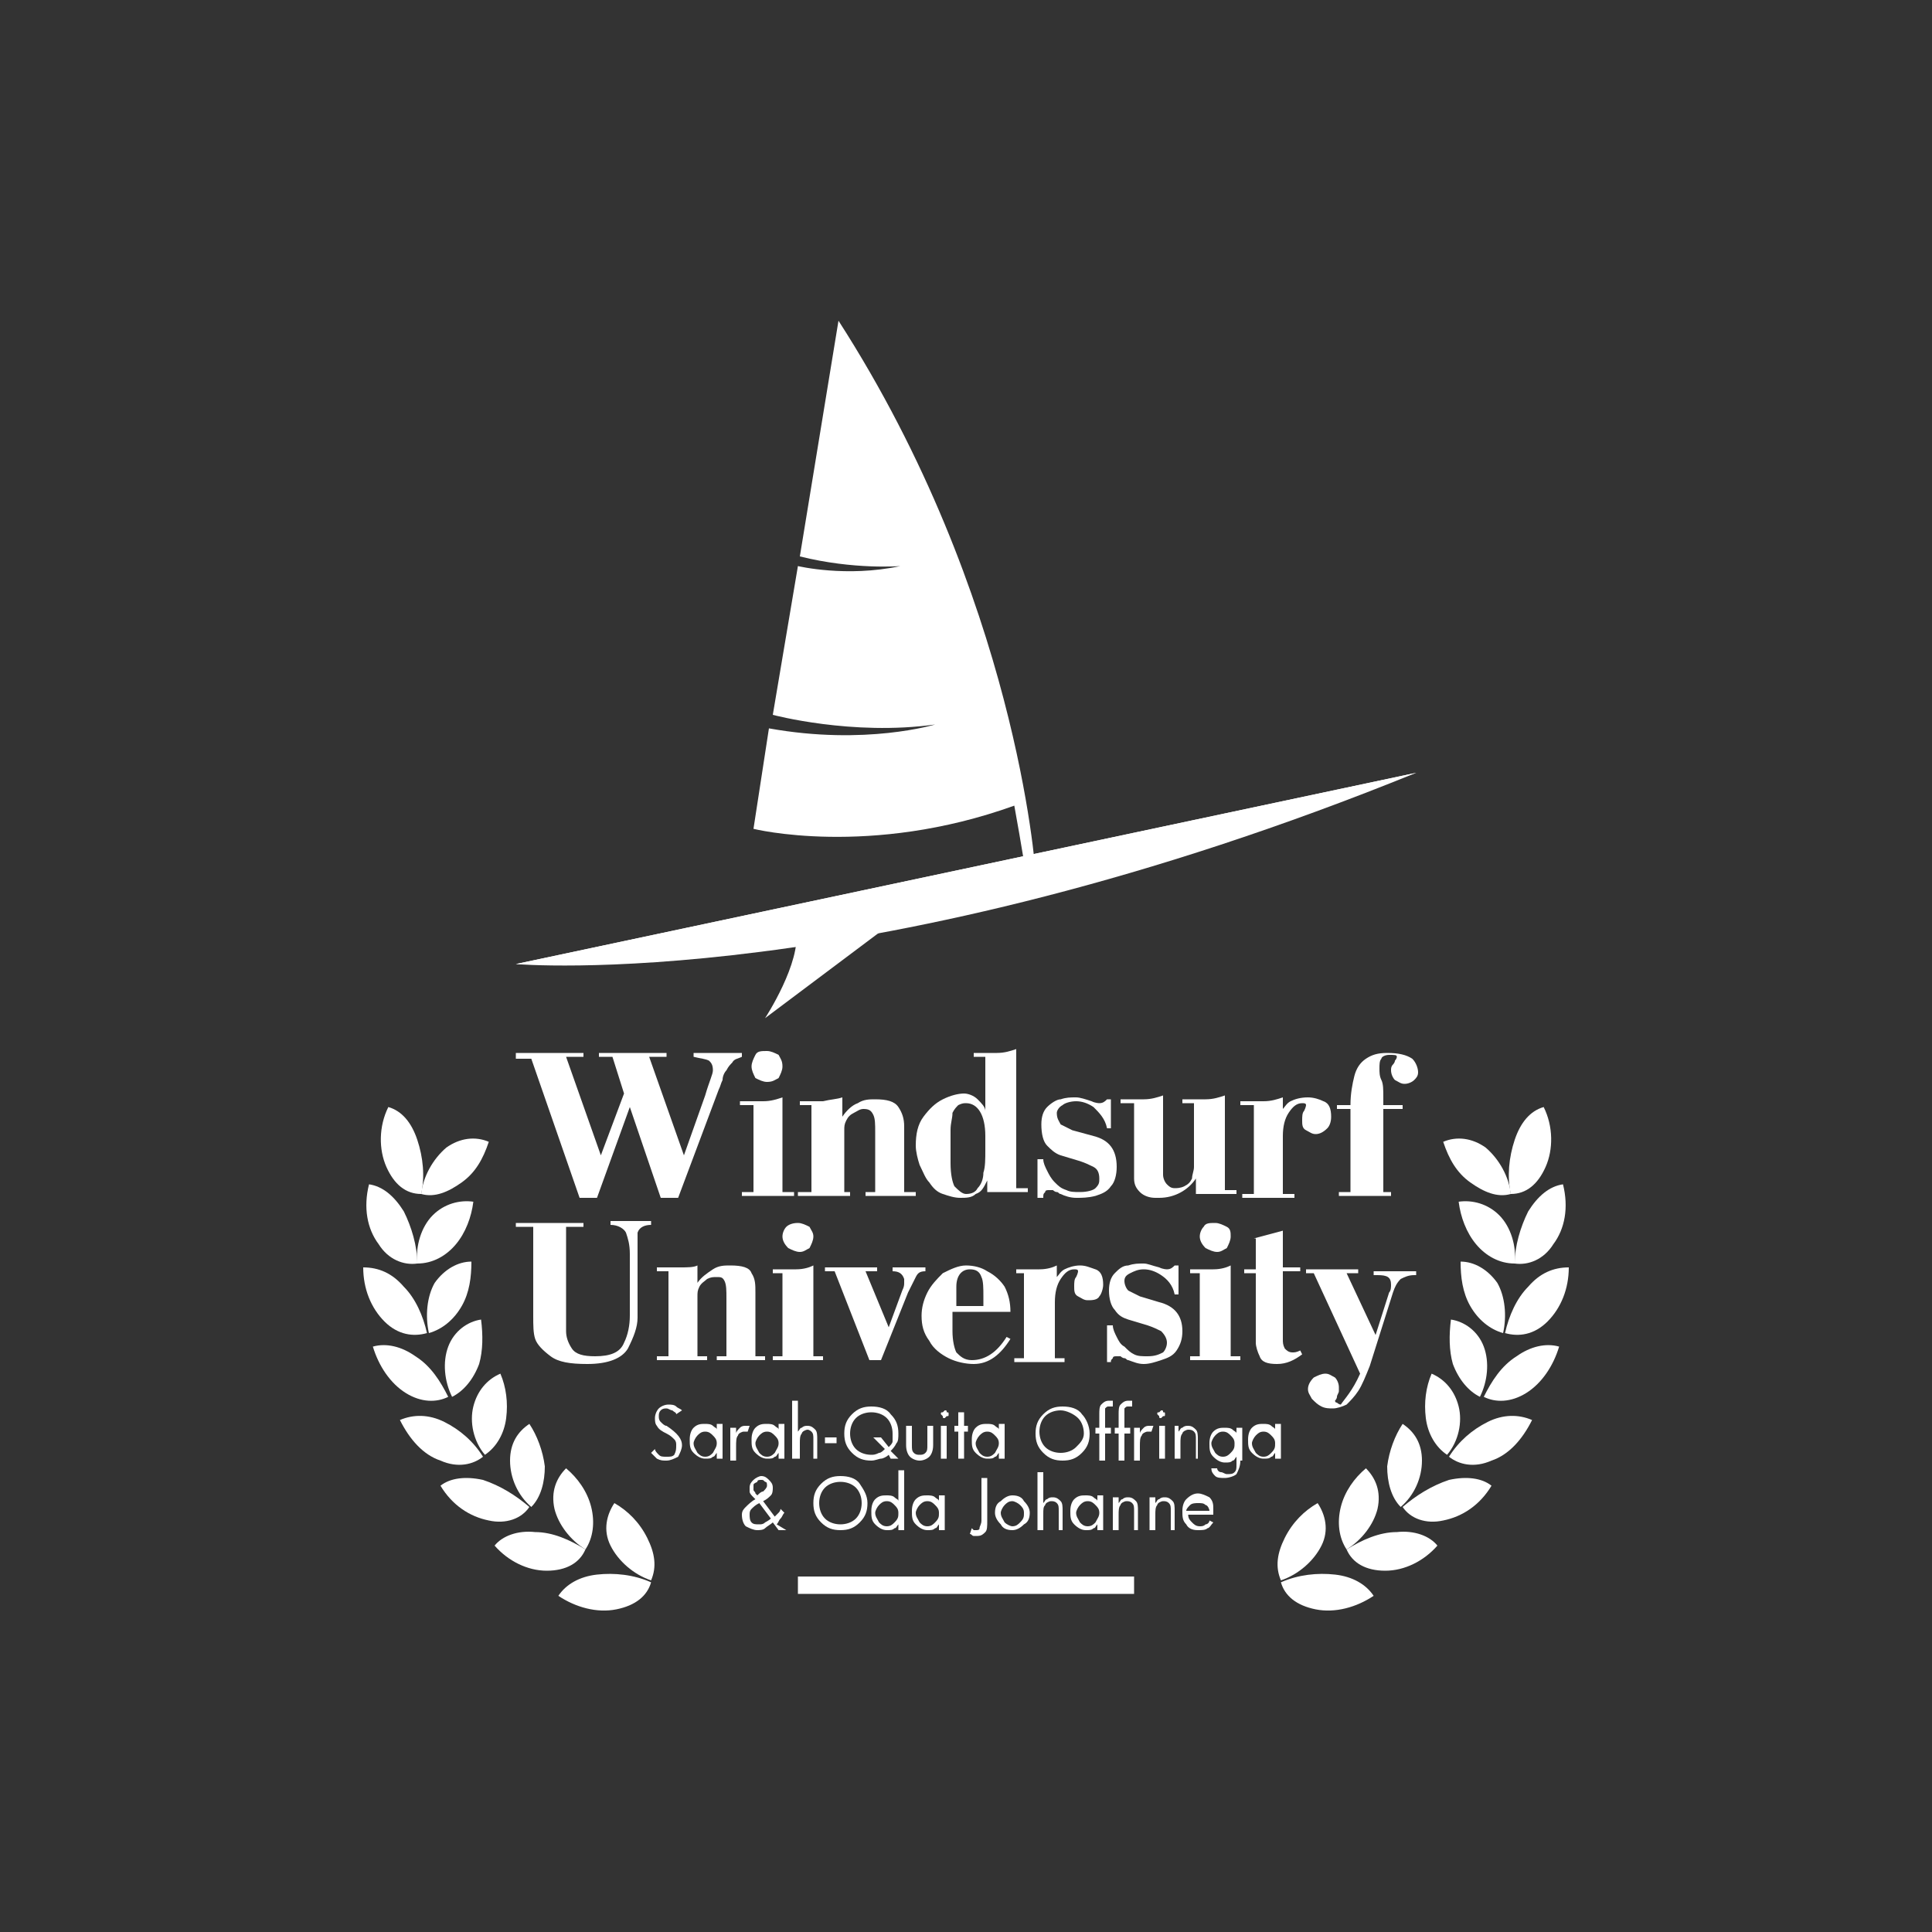 <?xml version="1.0" encoding="utf-8"?>
<!-- Generator: Adobe Illustrator 26.0.1, SVG Export Plug-In . SVG Version: 6.00 Build 0)  -->
<svg version="1.1" id="Layer_1" xmlns="http://www.w3.org/2000/svg" xmlns:xlink="http://www.w3.org/1999/xlink" x="0px" y="0px"
	 viewBox="0 0 100 100" style="enable-background:new 0 0 100 100;" xml:space="preserve">
<rect x="0" y="0" width="100" height="100" fill="#333333" stroke="none"/>
<style type="text/css">
	.st0{display:none;}
	.st1{fill:#FFFFFF;}
	.st2{fill-rule:evenodd;clip-rule:evenodd;fill:#FFFFFF;}
	.st3{fill-rule:evenodd;clip-rule:evenodd;}
	.st4{fill:none;}
	.st5{clip-path:url(#XMLID_00000040574242654143151860000008761627716324226467_);fill:#FFFFFF;}
</style>
<rect class="st0" width="100" height="100"/>
<g>
	<path class="st1" d="M26.7,54.7v-0.2h3.5v0.2h-0.9l1.8,5.1l1.2-3.2l-0.6-1.9h-0.7v-0.2h3.5v0.2h-0.9l1.8,5.1l1.1-3.1
		c0.2-0.7,0.4-1.1,0.4-1.3c0-0.3-0.1-0.4-0.2-0.5c-0.2-0.1-0.4-0.1-0.8-0.2v-0.2h2.5v0.2c-0.2,0.1-0.4,0.1-0.5,0.3
		c-0.1,0.1-0.2,0.2-0.3,0.4c-0.1,0.1-0.2,0.3-0.2,0.5c-0.1,0.2-0.1,0.3-0.2,0.5l-2.1,5.6h-0.9l-1.6-4.7l-1.7,4.7h-0.9l-2.5-7.2H26.7
		z"/>
	<path class="st1" d="M38.9,57.2h-0.6v-0.2h1.2c0.4,0,0.7-0.1,1-0.2v4.9h0.6v0.2h-2.7v-0.2h0.6V57.2z M38.9,55.2
		c0-0.2,0.1-0.4,0.2-0.6c0.1-0.2,0.3-0.2,0.6-0.2c0.2,0,0.4,0.1,0.6,0.2c0.1,0.2,0.2,0.3,0.2,0.6c0,0.2-0.1,0.4-0.2,0.6
		c-0.2,0.1-0.3,0.2-0.6,0.2c-0.2,0-0.4-0.1-0.6-0.2C39,55.6,38.9,55.4,38.9,55.2"/>
	<path class="st1" d="M43.6,56.8v1c0.2-0.3,0.5-0.6,0.8-0.7c0.3-0.2,0.6-0.2,0.9-0.2c0.6,0,1,0.1,1.2,0.4c0.2,0.3,0.3,0.6,0.3,1v3.4
		h0.6v0.2h-2.6v-0.2h0.5v-3.1c0-0.4,0-0.7-0.1-0.9c-0.1-0.2-0.2-0.3-0.5-0.3c-0.2,0-0.3,0.1-0.5,0.2c-0.2,0.1-0.3,0.2-0.4,0.4
		c-0.1,0.2-0.1,0.3-0.1,0.5v3.2H44v0.2h-2.7v-0.2H42v-4.5h-0.6v-0.2h1.2C43,56.9,43.3,56.9,43.6,56.8"/>
	<path class="st1" d="M51.1,61.9v-0.8c-0.2,0.4-0.3,0.6-0.6,0.7C50.3,62,50,62,49.7,62c-0.3,0-0.6-0.1-0.9-0.2
		c-0.3-0.1-0.5-0.3-0.7-0.6c-0.2-0.2-0.3-0.5-0.5-0.9c-0.1-0.3-0.2-0.7-0.2-1c0-0.6,0.1-1.1,0.4-1.5c0.3-0.4,0.6-0.7,1-0.9
		c0.4-0.2,0.8-0.3,1.1-0.3c0.2,0,0.5,0.1,0.7,0.3c0.2,0.2,0.4,0.4,0.4,0.6v-2.8h-0.6v-0.2h1.2c0.4,0,0.7-0.1,1-0.2v7.2h0.6v0.2H51.1
		z M49.2,58.5v1.7c0,0.6,0.1,1,0.2,1.2c0.2,0.2,0.4,0.4,0.6,0.4c0.3,0,0.5-0.1,0.6-0.3c0.2-0.2,0.3-0.5,0.3-0.8
		c0.1-0.3,0.1-0.7,0.1-1.2v-0.7c0-1.1-0.4-1.7-1-1.7c-0.1,0-0.2,0-0.4,0.1c-0.1,0.1-0.2,0.2-0.3,0.4C49.3,57.9,49.2,58.1,49.2,58.5"
		/>
	<path class="st1" d="M53.7,62v-2h0.3c0,0.2,0.1,0.4,0.2,0.6c0.1,0.2,0.2,0.4,0.4,0.6c0.2,0.2,0.3,0.3,0.6,0.4
		c0.2,0.1,0.4,0.1,0.7,0.1c0.4,0,0.7-0.1,0.8-0.2c0.2-0.2,0.2-0.3,0.2-0.5c0-0.3-0.1-0.5-0.3-0.6c-0.2-0.1-0.4-0.2-0.7-0.3l-1-0.3
		c-0.3-0.1-0.5-0.3-0.7-0.5c-0.2-0.2-0.3-0.6-0.3-1.1c0-0.4,0.1-0.7,0.3-0.9c0.2-0.2,0.5-0.4,0.7-0.4c0.3-0.1,0.5-0.1,0.8-0.1
		c0.2,0,0.5,0.1,0.8,0.2c0.2,0.1,0.4,0.1,0.4,0.1c0.2,0,0.3-0.1,0.4-0.2h0.2v1.5h-0.2c-0.1-0.5-0.4-0.8-0.7-1.1
		c-0.3-0.2-0.6-0.3-0.9-0.3c-0.3,0-0.6,0.1-0.7,0.2c-0.2,0.1-0.3,0.3-0.3,0.4c0,0.3,0.1,0.4,0.2,0.6c0.2,0.1,0.4,0.2,0.6,0.3
		l1.1,0.3c0.8,0.2,1.2,0.7,1.2,1.6c0,0.4-0.1,0.8-0.3,1c-0.2,0.3-0.5,0.4-0.8,0.5C56.3,62,56,62,55.7,62c-0.3,0-0.6-0.1-0.8-0.2
		c-0.1,0-0.1-0.1-0.2-0.1c-0.1,0-0.2-0.1-0.2-0.1c-0.1,0-0.1,0-0.2,0c-0.1,0-0.2,0-0.2,0.1c-0.1,0.1-0.1,0.1-0.1,0.3H53.7z"/>
	<path class="st1" d="M61.8,60.4v-3.3h-0.6v-0.2h1.2c0.4,0,0.7-0.1,1-0.2v4.9h0.6v0.2h-2.1V61c-0.4,0.6-1.1,1-1.9,1h-0.2
		c-0.3,0-0.6-0.1-0.8-0.3c-0.2-0.2-0.3-0.4-0.3-0.7v-3.9H58v-0.2h1.2c0.4,0,0.7-0.1,1-0.2v4.1c0,0.2,0.1,0.4,0.2,0.5
		c0.1,0.1,0.2,0.2,0.4,0.2c0.1,0,0.3,0,0.5-0.1c0.2-0.1,0.3-0.2,0.4-0.4C61.7,60.8,61.8,60.6,61.8,60.4"/>
	<path class="st1" d="M64.8,57.2h-0.6v-0.2h1.2c0.4,0,0.7-0.1,1-0.2v0.6h0c0.1-0.1,0.2-0.3,0.4-0.4c0.2-0.1,0.5-0.2,0.9-0.2
		c0.3,0,0.6,0.1,0.8,0.2c0.3,0.1,0.4,0.4,0.4,0.8c0,0.3-0.1,0.5-0.2,0.6c-0.2,0.2-0.4,0.3-0.6,0.3c-0.2,0-0.3-0.1-0.5-0.2
		c-0.2-0.1-0.2-0.3-0.2-0.5c0-0.2,0-0.4,0.1-0.5c0.1-0.2,0.1-0.3,0.1-0.3c0-0.1-0.1-0.1-0.2-0.1c-0.3,0-0.5,0.2-0.7,0.5
		c-0.2,0.3-0.3,0.7-0.3,1.2v3H67v0.2h-2.7v-0.2h0.6V57.2z"/>
	<path class="st1" d="M69.9,57.4h-0.7v-0.2h0.7c0-0.6,0.1-1.1,0.2-1.5c0.1-0.4,0.3-0.7,0.6-0.9c0.3-0.2,0.6-0.3,1.1-0.3
		c0.6,0,1,0.1,1.3,0.3c0.2,0.2,0.3,0.5,0.3,0.7c0,0.2-0.1,0.3-0.2,0.4c-0.1,0.1-0.3,0.2-0.5,0.2c-0.2,0-0.3-0.1-0.5-0.2
		c-0.1-0.1-0.2-0.3-0.2-0.5c0-0.1,0-0.2,0.1-0.3c0,0,0.1-0.1,0.1-0.2c0.1-0.1,0.1-0.2,0.1-0.2c0-0.1-0.1-0.1-0.4-0.1
		c-0.2,0-0.4,0.1-0.4,0.2c-0.1,0.1-0.1,0.3-0.1,0.5c0,0.2,0,0.4,0.1,0.6c0.1,0.2,0.1,0.5,0.1,0.9v0.4h1v0.2h-1v4.3H72v0.2h-2.7v-0.2
		h0.6V57.4z"/>
	<path class="st1" d="M29.3,63.5v5.4c0,0.3,0.1,0.6,0.3,0.9c0.2,0.3,0.6,0.4,1.2,0.4c0.8,0,1.3-0.2,1.5-0.7c0.2-0.4,0.3-0.9,0.3-1.4
		v-3.2c0-0.5-0.1-0.8-0.2-1.1c-0.1-0.2-0.4-0.4-0.8-0.4v-0.2h2.1v0.2c-0.3,0-0.6,0.1-0.7,0.4C33,64.1,33,64.3,33,64.6v3.6
		c0,0.5-0.2,1-0.5,1.6c-0.3,0.5-1,0.8-2.1,0.8c-0.9,0-1.5-0.1-1.9-0.4c-0.4-0.3-0.7-0.6-0.8-0.9c-0.1-0.3-0.1-0.7-0.1-1.2v-4.6h-0.9
		v-0.2h3.5v0.2H29.3z"/>
	<path class="st1" d="M36.1,65.5v0.9c0.2-0.3,0.5-0.5,0.8-0.7c0.3-0.2,0.6-0.2,0.9-0.2c0.6,0,1,0.1,1.1,0.4c0.2,0.3,0.2,0.6,0.2,1
		v3.3h0.5v0.2h-2.5v-0.2h0.5v-3c0-0.4,0-0.7-0.1-0.9c-0.1-0.2-0.2-0.2-0.4-0.2c-0.2,0-0.3,0-0.5,0.1c-0.1,0.1-0.3,0.2-0.4,0.4
		c-0.1,0.2-0.1,0.3-0.1,0.5v3.1h0.5v0.2h-2.6v-0.2h0.6v-4.4h-0.6v-0.2h1.2C35.6,65.6,35.9,65.6,36.1,65.5"/>
	<path class="st1" d="M40.6,65.9H40v-0.2h1.2c0.4,0,0.7-0.1,0.9-0.2v4.7h0.5v0.2h-2.6v-0.2h0.5V65.9z M40.5,64
		c0-0.2,0.1-0.4,0.2-0.5s0.3-0.2,0.6-0.2c0.2,0,0.4,0.1,0.6,0.2c0.1,0.2,0.2,0.3,0.2,0.5c0,0.2-0.1,0.4-0.2,0.6
		c-0.2,0.1-0.3,0.2-0.5,0.2c-0.2,0-0.4-0.1-0.6-0.2C40.6,64.4,40.5,64.2,40.5,64"/>
	<path class="st1" d="M42.6,65.6h2.8v0.2h-0.6l1.2,2.9l0.7-1.9c0.1-0.2,0.1-0.3,0.1-0.4v-0.2c-0.1-0.3-0.3-0.4-0.6-0.4v-0.2h1.7v0.2
		c-0.3,0-0.4,0.1-0.5,0.3c-0.1,0.2-0.2,0.4-0.4,0.8l-1.4,3.5H45l-1.8-4.6h-0.5V65.6z"/>
	<path class="st1" d="M52.1,69.2l0.2,0.1c-0.5,0.8-1.1,1.3-1.9,1.3c-0.4,0-0.9-0.1-1.3-0.3c-0.4-0.2-0.8-0.5-1-0.9
		c-0.3-0.4-0.4-0.8-0.4-1.3c0-0.4,0.1-0.8,0.3-1.2c0.2-0.4,0.5-0.7,0.8-1c0.4-0.2,0.8-0.4,1.2-0.4c0.4,0,0.8,0.1,1.1,0.3
		c0.4,0.2,0.7,0.5,0.9,0.8c0.2,0.4,0.3,0.8,0.3,1.3h-3v1c0,0.5,0.1,0.9,0.2,1.1c0.2,0.2,0.4,0.4,0.8,0.4C51,70.4,51.6,70,52.1,69.2
		 M49.4,67.6h1.5v-0.5c0-0.4,0-0.8-0.1-1c-0.1-0.3-0.3-0.4-0.6-0.4c-0.4,0-0.7,0.3-0.7,0.9c0,0.1,0,0.2,0,0.2c0,0.1,0,0.1,0,0.1
		V67.6z"/>
	<path class="st1" d="M53.2,65.9h-0.6v-0.2h1.2c0.4,0,0.7-0.1,0.9-0.2v0.6h0c0.1-0.1,0.2-0.3,0.4-0.4c0.2-0.1,0.5-0.2,0.8-0.2
		c0.3,0,0.5,0.1,0.8,0.2c0.3,0.1,0.4,0.4,0.4,0.8c0,0.2-0.1,0.5-0.2,0.6c-0.1,0.2-0.4,0.2-0.6,0.2c-0.2,0-0.3-0.1-0.5-0.2
		c-0.2-0.1-0.2-0.3-0.2-0.5c0-0.2,0-0.4,0.1-0.5c0.1-0.2,0.1-0.3,0.1-0.3c0-0.1-0.1-0.1-0.2-0.1c-0.3,0-0.5,0.2-0.7,0.5
		c-0.2,0.3-0.3,0.7-0.3,1.2v2.9h0.5v0.2h-2.6v-0.2h0.5V65.9z"/>
	<path class="st1" d="M57.3,70.5v-1.9h0.3c0,0.2,0.1,0.4,0.2,0.6c0.1,0.2,0.2,0.4,0.4,0.5c0.2,0.2,0.3,0.3,0.5,0.4
		c0.2,0.1,0.4,0.1,0.7,0.1c0.4,0,0.6-0.1,0.8-0.2c0.1-0.1,0.2-0.3,0.2-0.5c0-0.2-0.1-0.4-0.3-0.6c-0.2-0.1-0.4-0.2-0.7-0.3l-1-0.3
		c-0.3-0.1-0.5-0.2-0.7-0.5c-0.2-0.2-0.3-0.6-0.3-1c0-0.4,0.1-0.7,0.3-0.9c0.2-0.2,0.4-0.4,0.7-0.4c0.3-0.1,0.5-0.1,0.8-0.1
		c0.2,0,0.4,0.1,0.8,0.2c0.2,0.1,0.4,0.1,0.4,0.1c0.2,0,0.3-0.1,0.4-0.2H61V67h-0.2c-0.1-0.5-0.4-0.8-0.7-1
		c-0.3-0.2-0.6-0.3-0.9-0.3c-0.3,0-0.5,0.1-0.7,0.2c-0.2,0.1-0.3,0.2-0.3,0.4c0,0.2,0.1,0.4,0.2,0.5c0.2,0.1,0.4,0.2,0.6,0.3l1,0.3
		c0.8,0.2,1.2,0.7,1.2,1.5c0,0.4-0.1,0.7-0.3,1c-0.2,0.3-0.5,0.4-0.8,0.5c-0.3,0.1-0.6,0.2-0.9,0.2c-0.3,0-0.5-0.1-0.8-0.2
		c-0.1,0-0.1-0.1-0.2-0.1c-0.1,0-0.2-0.1-0.2-0.1c-0.1,0-0.1,0-0.2,0c-0.1,0-0.2,0-0.2,0.1c-0.1,0.1-0.1,0.1-0.1,0.2H57.3z"/>
	<path class="st1" d="M62.1,65.9h-0.5v-0.2h1.2c0.4,0,0.7-0.1,0.9-0.2v4.7h0.5v0.2h-2.6v-0.2h0.5V65.9z M62.1,64
		c0-0.2,0.1-0.4,0.2-0.5c0.1-0.2,0.3-0.2,0.6-0.2c0.2,0,0.4,0.1,0.6,0.2s0.2,0.3,0.2,0.5c0,0.2-0.1,0.4-0.2,0.6
		c-0.2,0.1-0.3,0.2-0.5,0.2c-0.2,0-0.4-0.1-0.6-0.2C62.2,64.4,62.1,64.2,62.1,64"/>
	<path class="st1" d="M64.9,64.1l1.5-0.4v1.9h0.9v0.2h-0.9v3.5c0,0.2,0,0.3,0.1,0.5c0.1,0.1,0.2,0.2,0.4,0.2c0.1,0,0.2,0,0.4-0.1
		l0.1,0.2c-0.4,0.3-0.8,0.5-1.3,0.5c-0.5,0-0.8-0.1-0.9-0.4c-0.1-0.2-0.2-0.5-0.2-0.7v-3.6h-0.6v-0.2h0.6V64.1z"/>
	<path class="st1" d="M70.4,71.1L68,65.9h-0.4v-0.2h2.7v0.2h-0.6l1.5,3.2l0.7-2.2c0.1-0.1,0.1-0.3,0.1-0.4c0-0.4-0.2-0.5-0.7-0.5
		h-0.2v-0.2h2.2v0.2h-0.1c-0.3,0-0.5,0.1-0.7,0.2c-0.2,0.2-0.3,0.4-0.4,0.7l-1.2,3.8c-0.2,0.5-0.4,1-0.6,1.3
		c-0.2,0.3-0.4,0.5-0.6,0.7c-0.2,0.1-0.5,0.2-0.7,0.2c-0.2,0-0.4,0-0.6-0.1c-0.2-0.1-0.3-0.2-0.5-0.4c-0.1-0.2-0.2-0.3-0.2-0.5
		c0-0.2,0.1-0.4,0.3-0.6c0.2-0.1,0.4-0.2,0.6-0.2c0.2,0,0.3,0.1,0.5,0.2c0.1,0.1,0.2,0.3,0.2,0.5c0,0.1,0,0.2,0,0.2
		c0,0.1-0.1,0.2-0.1,0.3c0,0.1-0.1,0.2-0.1,0.2c0,0,0,0.1,0.1,0.1c0,0,0.1,0.1,0.2,0.1C69.6,72.4,70,72,70.4,71.1"/>
	<path class="st1" d="M35.3,74.8c0,0.2-0.1,0.4-0.2,0.6c-0.2,0.1-0.4,0.2-0.6,0.2c-0.2,0-0.3,0-0.5-0.1c-0.1-0.1-0.2-0.2-0.3-0.3
		l0.2-0.2c0,0.1,0.1,0.2,0.2,0.3c0.1,0.1,0.2,0.1,0.4,0.1c0.2,0,0.3,0,0.4-0.1C35,75.1,35,75,35,74.8c0-0.1,0-0.2-0.1-0.3
		c-0.1-0.1-0.2-0.2-0.4-0.3c-0.2-0.1-0.4-0.2-0.5-0.4c-0.1-0.1-0.1-0.3-0.1-0.4c0-0.2,0.1-0.4,0.2-0.5c0.1-0.1,0.3-0.2,0.5-0.2
		c0.1,0,0.3,0,0.4,0.1c0.1,0.1,0.2,0.1,0.3,0.2L35,73.2c0-0.1-0.1-0.1-0.2-0.2c-0.1,0-0.2-0.1-0.3-0.1c-0.1,0-0.2,0-0.3,0.1
		c-0.1,0.1-0.1,0.2-0.1,0.3c0,0.1,0,0.2,0.1,0.3c0.1,0.1,0.2,0.2,0.3,0.2l0,0C35.1,74.2,35.3,74.5,35.3,74.8"/>
	<path class="st1" d="M37.4,75.5h-0.3v-0.3c-0.1,0.1-0.1,0.2-0.2,0.2c-0.1,0.1-0.2,0.1-0.4,0.1c-0.2,0-0.4-0.1-0.6-0.3
		c-0.2-0.2-0.2-0.4-0.2-0.7c0-0.3,0.1-0.5,0.2-0.6c0.2-0.2,0.4-0.2,0.6-0.2c0.1,0,0.3,0,0.4,0.1c0.1,0.1,0.2,0.1,0.2,0.2v-0.3h0.3
		V75.5z M37.1,74.7c0-0.2-0.1-0.3-0.2-0.4c-0.1-0.1-0.2-0.2-0.4-0.2c-0.2,0-0.3,0.1-0.4,0.2c-0.1,0.1-0.2,0.3-0.2,0.4
		c0,0.2,0.1,0.3,0.2,0.5c0.1,0.1,0.2,0.2,0.4,0.2c0.2,0,0.3-0.1,0.4-0.2C37,75,37.1,74.9,37.1,74.7"/>
	<path class="st1" d="M38.8,73.8l-0.1,0.3c0,0,0,0-0.1,0c0,0-0.1,0-0.1,0c-0.1,0-0.3,0.1-0.3,0.2c-0.1,0.1-0.1,0.3-0.1,0.6v0.7h-0.3
		v-1.7h0.3v0.3c0-0.1,0.1-0.2,0.2-0.3c0.1-0.1,0.2-0.1,0.3-0.1C38.6,73.8,38.7,73.8,38.8,73.8C38.7,73.8,38.7,73.8,38.8,73.8"/>
	<path class="st1" d="M40.6,75.5h-0.3v-0.3c-0.1,0.1-0.1,0.2-0.2,0.2c-0.1,0.1-0.2,0.1-0.4,0.1c-0.2,0-0.4-0.1-0.6-0.3
		c-0.2-0.2-0.2-0.4-0.2-0.7c0-0.3,0.1-0.5,0.2-0.6c0.2-0.2,0.4-0.2,0.6-0.2c0.1,0,0.3,0,0.4,0.1c0.1,0.1,0.2,0.1,0.2,0.2v-0.3h0.3
		V75.5z M40.3,74.7c0-0.2-0.1-0.3-0.2-0.4c-0.1-0.1-0.2-0.2-0.4-0.2c-0.2,0-0.3,0.1-0.4,0.2c-0.1,0.1-0.2,0.3-0.2,0.4
		c0,0.2,0.1,0.3,0.2,0.5c0.1,0.1,0.2,0.2,0.4,0.2c0.2,0,0.3-0.1,0.4-0.2C40.2,75,40.3,74.9,40.3,74.7"/>
	<path class="st1" d="M42.4,75.5h-0.3v-1c0-0.2,0-0.3-0.1-0.4C42,74.1,41.9,74,41.8,74c-0.1,0-0.3,0.1-0.3,0.2
		c-0.1,0.1-0.1,0.3-0.1,0.5v0.8H41v-3h0.3v1.6c0.1-0.1,0.1-0.2,0.2-0.2c0.1-0.1,0.2-0.1,0.3-0.1c0.2,0,0.3,0.1,0.4,0.2
		c0.1,0.1,0.1,0.3,0.1,0.5V75.5z"/>
	<rect x="42.7" y="74.4" class="st1" width="0.6" height="0.3"/>
	<path class="st1" d="M46.5,75.5h-0.4L46,75.3c-0.1,0.1-0.3,0.2-0.4,0.2c-0.1,0-0.3,0.1-0.5,0.1c-0.4,0-0.7-0.1-1-0.4
		c-0.3-0.3-0.4-0.6-0.4-1c0-0.4,0.1-0.7,0.4-1c0.3-0.3,0.6-0.4,1-0.4c0.4,0,0.8,0.1,1,0.4c0.3,0.3,0.4,0.6,0.4,1
		c0,0.2,0,0.4-0.1,0.5c-0.1,0.2-0.2,0.3-0.3,0.4L46.5,75.5z M46.2,74.2c0-0.3-0.1-0.6-0.3-0.8c-0.2-0.2-0.5-0.3-0.8-0.3
		c-0.3,0-0.6,0.1-0.8,0.3c-0.2,0.2-0.3,0.5-0.3,0.8c0,0.3,0.1,0.6,0.3,0.8c0.2,0.2,0.5,0.3,0.8,0.3c0.1,0,0.2,0,0.4-0.1
		c0.1,0,0.2-0.1,0.3-0.2l-0.6-0.6h0.4l0.4,0.5c0.1-0.1,0.2-0.2,0.2-0.3C46.2,74.4,46.2,74.3,46.2,74.2"/>
	<path class="st1" d="M48.3,74.8c0,0.3-0.1,0.5-0.2,0.6c-0.1,0.1-0.3,0.2-0.5,0.2c-0.2,0-0.4-0.1-0.5-0.2c-0.1-0.1-0.2-0.3-0.2-0.6
		v-1h0.3v1c0,0.2,0,0.3,0.1,0.4c0.1,0.1,0.2,0.1,0.3,0.1s0.2,0,0.3-0.1c0.1-0.1,0.1-0.2,0.1-0.4v-1h0.3V74.8z"/>
	<path class="st1" d="M49.1,73.2c0,0.1,0,0.1-0.1,0.1c0,0-0.1,0.1-0.1,0.1c-0.1,0-0.1,0-0.1-0.1c0,0-0.1-0.1-0.1-0.1
		c0-0.1,0-0.1,0.1-0.1c0,0,0.1-0.1,0.1-0.1c0.1,0,0.1,0,0.1,0.1C49.1,73.1,49.1,73.1,49.1,73.2 M49,75.5h-0.3v-1.7H49V75.5z"/>
	<polygon class="st1" points="50.1,74.1 49.9,74.1 49.9,75.5 49.6,75.5 49.6,74.1 49.4,74.1 49.4,73.8 49.6,73.8 49.6,73.1 
		49.9,73.1 49.9,73.8 50.1,73.8 	"/>
	<path class="st1" d="M52,75.5h-0.3v-0.3c-0.1,0.1-0.1,0.2-0.2,0.2c-0.1,0.1-0.2,0.1-0.4,0.1c-0.2,0-0.4-0.1-0.6-0.3
		c-0.2-0.2-0.2-0.4-0.2-0.7c0-0.3,0.1-0.5,0.2-0.6c0.2-0.2,0.4-0.2,0.6-0.2c0.1,0,0.3,0,0.4,0.1c0.1,0.1,0.2,0.1,0.2,0.2v-0.3H52
		V75.5z M51.7,74.7c0-0.2-0.1-0.3-0.2-0.4c-0.1-0.1-0.2-0.2-0.4-0.2c-0.2,0-0.3,0.1-0.4,0.2c-0.1,0.1-0.2,0.3-0.2,0.4
		c0,0.2,0.1,0.3,0.2,0.5c0.1,0.1,0.2,0.2,0.4,0.2c0.2,0,0.3-0.1,0.4-0.2C51.6,75,51.7,74.9,51.7,74.7"/>
	<path class="st1" d="M56.4,74.2c0,0.4-0.1,0.7-0.4,1c-0.3,0.3-0.6,0.4-1,0.4c-0.4,0-0.7-0.1-1-0.4c-0.3-0.3-0.4-0.6-0.4-1
		c0-0.4,0.1-0.7,0.4-1c0.3-0.3,0.6-0.4,1-0.4c0.4,0,0.8,0.1,1,0.4C56.2,73.4,56.4,73.8,56.4,74.2 M56.1,74.2c0-0.3-0.1-0.6-0.3-0.8
		S55.2,73,54.9,73c-0.3,0-0.6,0.1-0.8,0.3c-0.2,0.2-0.3,0.5-0.3,0.8c0,0.3,0.1,0.6,0.3,0.8c0.2,0.2,0.5,0.3,0.8,0.3
		c0.3,0,0.6-0.1,0.8-0.3C55.9,74.7,56.1,74.5,56.1,74.2"/>
	<path class="st1" d="M57.5,72.8C57.4,72.8,57.4,72.8,57.5,72.8c-0.1,0-0.1,0-0.1,0c-0.1,0-0.1,0-0.2,0.1c0,0.1,0,0.2,0,0.3v0.7h0.3
		v0.3h-0.3v1.4h-0.3v-1.4h-0.2v-0.3h0.2v-0.7c0-0.2,0-0.4,0.1-0.5c0.1-0.1,0.2-0.2,0.4-0.2c0,0,0.1,0,0.1,0c0,0,0.1,0,0.1,0V72.8z"
		/>
	<path class="st1" d="M58.5,72.8C58.5,72.8,58.4,72.8,58.5,72.8c-0.1,0-0.1,0-0.1,0c-0.1,0-0.1,0-0.2,0.1c0,0.1,0,0.2,0,0.3v0.7h0.3
		v0.3h-0.3v1.4h-0.3v-1.4h-0.2v-0.3h0.2v-0.7c0-0.2,0-0.4,0.1-0.5c0.1-0.1,0.2-0.2,0.4-0.2c0,0,0.1,0,0.1,0c0,0,0.1,0,0.1,0V72.8z"
		/>
	<path class="st1" d="M59.7,73.8l-0.1,0.3c0,0,0,0-0.1,0c0,0-0.1,0-0.1,0c-0.1,0-0.3,0.1-0.3,0.2c-0.1,0.1-0.1,0.3-0.1,0.6v0.7h-0.3
		v-1.7H59v0.3c0-0.1,0.1-0.2,0.2-0.3c0.1-0.1,0.2-0.1,0.3-0.1C59.5,73.8,59.6,73.8,59.7,73.8C59.6,73.8,59.7,73.8,59.7,73.8"/>
	<path class="st1" d="M60.3,73.2c0,0.1,0,0.1-0.1,0.1c0,0-0.1,0.1-0.1,0.1c-0.1,0-0.1,0-0.1-0.1c0,0-0.1-0.1-0.1-0.1
		c0-0.1,0-0.1,0.1-0.1c0,0,0.1-0.1,0.1-0.1c0.1,0,0.1,0,0.1,0.1C60.3,73.1,60.3,73.1,60.3,73.2 M60.2,75.5H60v-1.7h0.3V75.5z"/>
	<path class="st1" d="M62.2,75.5h-0.3v-1c0-0.2,0-0.3-0.1-0.4c-0.1-0.1-0.2-0.1-0.3-0.1c-0.1,0-0.3,0.1-0.3,0.2
		c-0.1,0.1-0.1,0.3-0.1,0.5v0.8h-0.3v-1.7H61v0.3c0.1-0.1,0.1-0.2,0.2-0.2c0.1-0.1,0.2-0.1,0.3-0.1c0.2,0,0.3,0.1,0.4,0.2
		c0.1,0.1,0.1,0.3,0.1,0.5V75.5z"/>
	<path class="st1" d="M64.2,75.6c0,0.3-0.1,0.5-0.2,0.7c-0.1,0.1-0.4,0.2-0.6,0.2c-0.2,0-0.4,0-0.5-0.1c-0.1-0.1-0.2-0.2-0.2-0.4
		h0.3c0,0.1,0.1,0.2,0.2,0.2c0.1,0,0.2,0.1,0.3,0.1c0.2,0,0.3,0,0.4-0.1c0.1-0.1,0.1-0.2,0.1-0.4v-0.4c-0.1,0.1-0.1,0.2-0.2,0.2
		c-0.1,0.1-0.2,0.1-0.4,0.1c-0.2,0-0.4-0.1-0.6-0.3c-0.2-0.2-0.2-0.4-0.2-0.7c0-0.3,0.1-0.5,0.2-0.6c0.2-0.2,0.4-0.2,0.6-0.2
		c0.1,0,0.3,0,0.4,0.1c0.1,0.1,0.2,0.1,0.2,0.2v-0.3h0.3V75.6z M63.9,74.7c0-0.2-0.1-0.3-0.2-0.4c-0.1-0.1-0.2-0.2-0.4-0.2
		c-0.2,0-0.3,0.1-0.4,0.2c-0.1,0.1-0.2,0.3-0.2,0.4c0,0.2,0.1,0.3,0.2,0.5c0.1,0.1,0.2,0.2,0.4,0.2c0.2,0,0.3-0.1,0.4-0.2
		C63.9,75,63.9,74.9,63.9,74.7"/>
	<path class="st1" d="M66.3,75.5H66v-0.3c-0.1,0.1-0.1,0.2-0.2,0.2c-0.1,0.1-0.2,0.1-0.4,0.1c-0.2,0-0.4-0.1-0.6-0.3
		c-0.2-0.2-0.2-0.4-0.2-0.7c0-0.3,0.1-0.5,0.2-0.6c0.2-0.2,0.4-0.2,0.6-0.2c0.1,0,0.3,0,0.4,0.1c0.1,0.1,0.2,0.1,0.2,0.2v-0.3h0.3
		V75.5z M66,74.7c0-0.2-0.1-0.3-0.2-0.4c-0.1-0.1-0.2-0.2-0.4-0.2c-0.2,0-0.3,0.1-0.4,0.2c-0.1,0.1-0.2,0.3-0.2,0.4
		c0,0.2,0.1,0.3,0.2,0.5c0.1,0.1,0.2,0.2,0.4,0.2c0.2,0,0.3-0.1,0.4-0.2C66,75,66,74.9,66,74.7"/>
	<path class="st1" d="M40.7,79.2h-0.4L40,78.8c-0.1,0.1-0.3,0.2-0.4,0.3c-0.1,0.1-0.3,0.1-0.4,0.1c-0.2,0-0.4-0.1-0.6-0.2
		c-0.1-0.1-0.2-0.3-0.2-0.6c0-0.2,0.1-0.3,0.2-0.4c0.1-0.1,0.3-0.3,0.5-0.4L39,77.5c-0.1-0.1-0.2-0.2-0.2-0.3c0-0.1,0-0.2,0-0.2
		c0-0.2,0.1-0.3,0.2-0.4c0.1-0.1,0.3-0.2,0.4-0.2c0.2,0,0.3,0.1,0.4,0.2c0.1,0.1,0.2,0.2,0.2,0.4c0,0.1,0,0.3-0.1,0.4
		c-0.1,0.1-0.2,0.2-0.4,0.3l0.6,0.8c0.1-0.1,0.1-0.1,0.2-0.2c0.1-0.1,0.1-0.2,0.1-0.2l0.2,0.2c-0.1,0.1-0.1,0.2-0.2,0.3
		c-0.1,0.1-0.1,0.2-0.2,0.3L40.7,79.2z M39.9,78.6l-0.6-0.8c-0.2,0.1-0.3,0.2-0.4,0.3c-0.1,0.1-0.1,0.2-0.1,0.3c0,0.1,0,0.3,0.1,0.4
		c0.1,0.1,0.2,0.1,0.4,0.1c0.1,0,0.2,0,0.3-0.1C39.6,78.8,39.8,78.7,39.9,78.6 M39.7,76.9c0-0.1,0-0.2-0.1-0.2
		c-0.1-0.1-0.1-0.1-0.2-0.1c-0.1,0-0.2,0-0.2,0.1C39,76.8,39,76.8,39,76.9c0,0.1,0,0.1,0,0.2c0,0.1,0.1,0.1,0.1,0.2l0.1,0.1
		c0.1-0.1,0.2-0.2,0.3-0.2C39.6,77.1,39.7,77,39.7,76.9"/>
	<path class="st1" d="M44.9,77.8c0,0.4-0.1,0.7-0.4,1c-0.3,0.3-0.6,0.4-1,0.4c-0.4,0-0.7-0.1-1-0.4c-0.3-0.3-0.4-0.6-0.4-1
		c0-0.4,0.1-0.7,0.4-1c0.3-0.3,0.6-0.4,1-0.4c0.4,0,0.8,0.1,1,0.4C44.7,77.1,44.9,77.4,44.9,77.8 M44.6,77.8c0-0.3-0.1-0.6-0.3-0.8
		c-0.2-0.2-0.5-0.3-0.8-0.3c-0.3,0-0.6,0.1-0.8,0.3c-0.2,0.2-0.3,0.5-0.3,0.8c0,0.3,0.1,0.6,0.3,0.8c0.2,0.2,0.5,0.3,0.8,0.3
		c0.3,0,0.6-0.1,0.8-0.3C44.5,78.4,44.6,78.1,44.6,77.8"/>
	<path class="st1" d="M46.8,79.2h-0.3v-0.3c-0.1,0.1-0.1,0.2-0.2,0.2c-0.1,0.1-0.2,0.1-0.4,0.1c-0.2,0-0.4-0.1-0.6-0.3
		c-0.2-0.2-0.2-0.4-0.2-0.7c0-0.3,0.1-0.5,0.2-0.6c0.2-0.2,0.4-0.2,0.6-0.2c0.1,0,0.3,0,0.4,0.1c0.1,0.1,0.2,0.1,0.2,0.2v-1.6h0.3
		V79.2z M46.5,78.3c0-0.2-0.1-0.3-0.2-0.4c-0.1-0.1-0.2-0.2-0.4-0.2c-0.2,0-0.3,0.1-0.4,0.2c-0.1,0.1-0.2,0.3-0.2,0.4
		c0,0.2,0.1,0.3,0.2,0.5c0.1,0.1,0.2,0.2,0.4,0.2c0.2,0,0.3-0.1,0.4-0.2C46.5,78.6,46.5,78.5,46.5,78.3"/>
	<path class="st1" d="M48.9,79.2h-0.3v-0.3c-0.1,0.1-0.1,0.2-0.2,0.2c-0.1,0.1-0.2,0.1-0.4,0.1c-0.2,0-0.4-0.1-0.6-0.3
		c-0.2-0.2-0.2-0.4-0.2-0.7c0-0.3,0.1-0.5,0.2-0.6c0.2-0.2,0.4-0.2,0.6-0.2c0.1,0,0.3,0,0.4,0.1c0.1,0.1,0.2,0.1,0.2,0.2v-0.3h0.3
		V79.2z M48.6,78.3c0-0.2-0.1-0.3-0.2-0.4c-0.1-0.1-0.2-0.2-0.4-0.2c-0.2,0-0.3,0.1-0.4,0.2c-0.1,0.1-0.2,0.3-0.2,0.4
		c0,0.2,0.1,0.3,0.2,0.5c0.1,0.1,0.2,0.2,0.4,0.2c0.2,0,0.3-0.1,0.4-0.2C48.6,78.6,48.6,78.5,48.6,78.3"/>
	<path class="st1" d="M51.1,78.7c0,0.3,0,0.5-0.1,0.6c-0.1,0.1-0.2,0.2-0.4,0.2c-0.1,0-0.2,0-0.2,0c-0.1,0-0.1-0.1-0.2-0.1l0.1-0.3
		c0,0,0.1,0.1,0.1,0.1c0,0,0.1,0,0.1,0c0.1,0,0.2,0,0.2-0.1c0-0.1,0.1-0.2,0.1-0.4v-2.2h0.3V78.7z"/>
	<path class="st1" d="M53.3,78.3c0,0.3-0.1,0.5-0.3,0.6c-0.2,0.2-0.4,0.3-0.6,0.3c-0.3,0-0.5-0.1-0.6-0.3c-0.2-0.2-0.3-0.4-0.3-0.6
		c0-0.3,0.1-0.5,0.3-0.6c0.2-0.2,0.4-0.3,0.6-0.3c0.3,0,0.5,0.1,0.6,0.3C53.2,77.9,53.3,78.1,53.3,78.3 M53,78.3
		c0-0.2-0.1-0.3-0.2-0.4c-0.1-0.1-0.3-0.2-0.4-0.2c-0.2,0-0.3,0.1-0.4,0.2c-0.1,0.1-0.2,0.3-0.2,0.4c0,0.2,0.1,0.3,0.2,0.5
		c0.1,0.1,0.3,0.2,0.4,0.2c0.2,0,0.3-0.1,0.4-0.2C53,78.6,53,78.5,53,78.3"/>
	<path class="st1" d="M55.1,79.2h-0.3v-1c0-0.2,0-0.3-0.1-0.4c-0.1-0.1-0.2-0.1-0.3-0.1c-0.1,0-0.3,0.1-0.3,0.2
		C54,78,54,78.1,54,78.4v0.8h-0.3v-3H54v1.6c0.1-0.1,0.1-0.2,0.2-0.2c0.1-0.1,0.2-0.1,0.3-0.1c0.2,0,0.3,0.1,0.4,0.2
		c0.1,0.1,0.1,0.3,0.1,0.5V79.2z"/>
	<path class="st1" d="M57.1,79.2h-0.3v-0.3c-0.1,0.1-0.1,0.2-0.2,0.2c-0.1,0.1-0.2,0.1-0.4,0.1c-0.2,0-0.4-0.1-0.6-0.3
		c-0.2-0.2-0.2-0.4-0.2-0.7c0-0.3,0.1-0.5,0.2-0.6c0.2-0.2,0.4-0.2,0.6-0.2c0.1,0,0.3,0,0.4,0.1c0.1,0.1,0.2,0.1,0.2,0.2v-0.3h0.3
		V79.2z M56.9,78.3c0-0.2-0.1-0.3-0.2-0.4c-0.1-0.1-0.2-0.2-0.4-0.2c-0.2,0-0.3,0.1-0.4,0.2c-0.1,0.1-0.2,0.3-0.2,0.4
		c0,0.2,0.1,0.3,0.2,0.5c0.1,0.1,0.2,0.2,0.4,0.2c0.2,0,0.3-0.1,0.4-0.2C56.8,78.6,56.9,78.5,56.9,78.3"/>
	<path class="st1" d="M59,79.2h-0.3v-1c0-0.2,0-0.3-0.1-0.4c-0.1-0.1-0.2-0.1-0.3-0.1c-0.1,0-0.3,0.1-0.3,0.2
		c-0.1,0.1-0.1,0.3-0.1,0.5v0.8h-0.3v-1.7h0.3v0.3c0.1-0.1,0.1-0.2,0.2-0.2c0.1-0.1,0.2-0.1,0.3-0.1c0.2,0,0.3,0.1,0.4,0.2
		c0.1,0.1,0.1,0.3,0.1,0.5V79.2z"/>
	<path class="st1" d="M60.9,79.2h-0.3v-1c0-0.2,0-0.3-0.1-0.4c-0.1-0.1-0.2-0.1-0.3-0.1c-0.1,0-0.3,0.1-0.3,0.2
		c-0.1,0.1-0.1,0.3-0.1,0.5v0.8h-0.3v-1.7h0.3v0.3c0.1-0.1,0.1-0.2,0.2-0.2c0.1-0.1,0.2-0.1,0.3-0.1c0.2,0,0.3,0.1,0.4,0.2
		c0.1,0.1,0.1,0.3,0.1,0.5V79.2z"/>
	<path class="st1" d="M62.9,78.4h-1.4c0,0.2,0.1,0.3,0.2,0.4c0.1,0.1,0.2,0.2,0.4,0.2c0.1,0,0.2,0,0.3-0.1c0.1,0,0.2-0.1,0.2-0.2
		l0.2,0.1c-0.1,0.1-0.2,0.3-0.3,0.3c-0.1,0.1-0.3,0.1-0.5,0.1c-0.3,0-0.5-0.1-0.6-0.3c-0.2-0.2-0.2-0.4-0.2-0.7
		c0-0.3,0.1-0.5,0.2-0.6c0.2-0.2,0.4-0.3,0.6-0.3c0.2,0,0.4,0.1,0.6,0.2c0.2,0.2,0.2,0.4,0.2,0.6V78.4z M62.6,78.2
		c0-0.1-0.1-0.3-0.2-0.3c-0.1-0.1-0.2-0.1-0.4-0.1c-0.1,0-0.3,0-0.4,0.1c-0.1,0.1-0.2,0.2-0.2,0.3H62.6z"/>
	<path class="st1" d="M31.9,83.3c1-0.2,1.6-0.7,1.8-1.4c-0.9-0.4-1.9-0.5-2.8-0.4c-0.9,0.1-1.6,0.5-2,1.1
		C29.8,83.2,30.9,83.5,31.9,83.3"/>
	<path class="st1" d="M28.3,81.3c1,0,1.7-0.4,2-1.1c-0.8-0.5-1.7-0.9-2.6-0.9c-0.9-0.1-1.7,0.2-2.1,0.7
		C26.3,80.8,27.3,81.3,28.3,81.3"/>
	<path class="st1" d="M25.3,78.7c0.9,0.2,1.7-0.1,2.1-0.7c-0.7-0.6-1.5-1.1-2.4-1.4c-0.9-0.2-1.7-0.1-2.2,0.3
		C23.4,77.9,24.3,78.5,25.3,78.7"/>
	<path class="st1" d="M22.8,75.6c0.9,0.4,1.7,0.2,2.2-0.2c-0.5-0.8-1.2-1.4-2-1.8c-0.8-0.4-1.6-0.4-2.3-0.1
		C21.2,74.5,21.9,75.3,22.8,75.6"/>
	<path class="st1" d="M21,72.1c0.8,0.5,1.6,0.5,2.2,0.2c-0.4-0.8-0.9-1.6-1.7-2.1c-0.7-0.5-1.5-0.7-2.2-0.5
		C19.6,70.7,20.2,71.6,21,72.1"/>
	<path class="st1" d="M19.9,68.4c0.7,0.7,1.5,0.8,2.2,0.6c-0.2-0.9-0.6-1.8-1.2-2.4c-0.6-0.7-1.3-1-2.1-1
		C18.8,66.7,19.2,67.7,19.9,68.4"/>
	<path class="st1" d="M19.6,64.4c0.5,0.8,1.3,1.1,2,1c0-0.9-0.3-1.9-0.7-2.7c-0.5-0.8-1.1-1.3-1.8-1.4C18.8,62.5,19,63.6,19.6,64.4"
		/>
	<path class="st1" d="M20,60.4c0.4,0.9,1,1.4,1.8,1.4c0.2-0.9,0.1-1.9-0.2-2.8c-0.3-0.9-0.8-1.5-1.5-1.7
		C19.6,58.3,19.6,59.5,20,60.4"/>
	<path class="st1" d="M33.5,79.6c0.4,0.8,0.5,1.5,0.2,2.2c-0.9-0.3-1.7-1-2.1-1.8c-0.4-0.8-0.2-1.6,0.2-2.2
		C32.5,78.2,33.1,78.8,33.5,79.6"/>
	<path class="st1" d="M30.6,78c0.2,0.8,0.1,1.6-0.3,2.2c-0.8-0.5-1.4-1.3-1.6-2.1c-0.2-0.9,0.1-1.6,0.6-2.1
		C29.9,76.5,30.4,77.2,30.6,78"/>
	<path class="st1" d="M28.2,75.9c0,0.8-0.2,1.6-0.7,2.1c-0.7-0.6-1.1-1.5-1.1-2.4c0-0.9,0.4-1.5,1-1.9
		C27.8,74.3,28.1,75.1,28.2,75.9"/>
	<path class="st1" d="M26.2,73.4c-0.1,0.8-0.5,1.5-1.1,1.9c-0.6-0.7-0.8-1.7-0.6-2.5c0.2-0.8,0.7-1.4,1.4-1.7
		C26.2,71.8,26.3,72.6,26.2,73.4"/>
	<path class="st1" d="M24.8,70.6c-0.3,0.8-0.8,1.4-1.4,1.7c-0.4-0.8-0.5-1.8-0.2-2.6c0.3-0.8,1-1.3,1.7-1.4
		C25,69.1,25,69.9,24.8,70.6"/>
	<path class="st1" d="M23.9,67.6c-0.4,0.7-1,1.2-1.7,1.4c-0.2-0.9-0.1-1.9,0.3-2.6c0.5-0.7,1.2-1.1,1.9-1.1
		C24.4,66.1,24.3,66.9,23.9,67.6"/>
	<path class="st1" d="M23.6,64.4c-0.5,0.6-1.2,1-2,1c-0.1-0.9,0.2-1.9,0.8-2.5c0.6-0.6,1.4-0.8,2.1-0.7C24.4,63,24.1,63.8,23.6,64.4
		"/>
	<path class="st1" d="M23.9,61.2c-0.7,0.5-1.4,0.8-2.1,0.6c0.1-0.9,0.6-1.8,1.3-2.4c0.7-0.5,1.5-0.6,2.2-0.3
		C25,60,24.6,60.7,23.9,61.2"/>
	<path class="st1" d="M68.1,83.3c-1-0.2-1.6-0.7-1.8-1.4c0.9-0.4,1.9-0.5,2.8-0.4c0.9,0.1,1.6,0.5,2,1.1
		C70.2,83.2,69.1,83.5,68.1,83.3"/>
	<path class="st1" d="M71.7,81.3c-1,0-1.7-0.4-2-1.1c0.8-0.5,1.7-0.9,2.6-0.9c0.9-0.1,1.7,0.2,2.1,0.7
		C73.7,80.8,72.7,81.3,71.7,81.3"/>
	<path class="st1" d="M74.7,78.7c-0.9,0.2-1.7-0.1-2.1-0.7c0.7-0.6,1.5-1.1,2.4-1.4c0.9-0.2,1.7-0.1,2.2,0.3
		C76.6,77.9,75.7,78.5,74.7,78.7"/>
	<path class="st1" d="M77.2,75.6c-0.9,0.4-1.7,0.2-2.2-0.2c0.5-0.8,1.2-1.4,2-1.8c0.8-0.4,1.6-0.4,2.3-0.1
		C78.8,74.5,78.1,75.3,77.2,75.6"/>
	<path class="st1" d="M79,72.1c-0.8,0.5-1.6,0.5-2.2,0.2c0.4-0.8,0.9-1.6,1.7-2.1c0.7-0.5,1.5-0.7,2.2-0.5
		C80.4,70.7,79.8,71.6,79,72.1"/>
	<path class="st1" d="M80.1,68.4c-0.7,0.7-1.5,0.8-2.2,0.6c0.2-0.9,0.6-1.8,1.2-2.4c0.6-0.7,1.3-1,2.1-1
		C81.2,66.7,80.8,67.7,80.1,68.4"/>
	<path class="st1" d="M80.4,64.4c-0.5,0.8-1.3,1.1-2,1c0-0.9,0.3-1.9,0.7-2.7c0.5-0.8,1.1-1.3,1.8-1.4C81.2,62.5,81,63.6,80.4,64.4"
		/>
	<path class="st1" d="M80,60.4c-0.4,0.9-1,1.4-1.8,1.4c-0.2-0.9-0.1-1.9,0.2-2.8c0.3-0.9,0.8-1.5,1.5-1.7
		C80.4,58.3,80.4,59.5,80,60.4"/>
	<path class="st1" d="M66.5,79.6c-0.4,0.8-0.5,1.5-0.2,2.2c0.9-0.3,1.7-1,2.1-1.8c0.4-0.8,0.2-1.6-0.2-2.2
		C67.5,78.2,66.9,78.8,66.5,79.6"/>
	<path class="st1" d="M69.4,78c-0.2,0.8-0.1,1.6,0.3,2.2c0.8-0.5,1.4-1.3,1.6-2.1c0.2-0.9-0.1-1.6-0.6-2.1
		C70.1,76.5,69.6,77.2,69.4,78"/>
	<path class="st1" d="M71.8,75.9c0,0.8,0.2,1.6,0.7,2.1c0.7-0.6,1.1-1.5,1.1-2.4c0-0.9-0.4-1.5-1-1.9C72.2,74.3,71.9,75.1,71.8,75.9
		"/>
	<path class="st1" d="M73.8,73.4c0.1,0.8,0.5,1.5,1.1,1.9c0.6-0.7,0.8-1.7,0.6-2.5c-0.2-0.8-0.7-1.4-1.4-1.7
		C73.8,71.8,73.7,72.6,73.8,73.4"/>
	<path class="st1" d="M75.2,70.6c0.3,0.8,0.8,1.4,1.4,1.7c0.4-0.8,0.5-1.8,0.2-2.6c-0.3-0.8-1-1.3-1.7-1.4
		C75,69.1,75,69.9,75.2,70.6"/>
	<path class="st1" d="M76.1,67.6c0.4,0.7,1,1.2,1.7,1.4c0.2-0.9,0.1-1.9-0.3-2.6c-0.5-0.7-1.2-1.1-1.9-1.1
		C75.6,66.1,75.7,66.9,76.1,67.6"/>
	<path class="st1" d="M76.4,64.4c0.5,0.6,1.2,1,2,1c0.1-0.9-0.2-1.9-0.8-2.5c-0.6-0.6-1.4-0.8-2.1-0.7C75.6,63,75.9,63.8,76.4,64.4"
		/>
	<path class="st1" d="M76.1,61.2c0.7,0.5,1.4,0.8,2.1,0.6c-0.1-0.9-0.6-1.8-1.3-2.4c-0.7-0.5-1.5-0.6-2.2-0.3
		C75,60,75.4,60.7,76.1,61.2"/>
	<rect x="41.3" y="81.6" class="st1" width="17.4" height="0.9"/>
	<path class="st1" d="M46.4,47.6l-6.8,5.1c0,0,1.9-2.9,1.6-4.6C41,46.4,46.4,47.6,46.4,47.6"/>
	<path class="st1" d="M26.7,49.9c0,0,18.3,1.6,46.6-9.9L26.7,49.9z"/>
	<path class="st1" d="M26.7,49.9c0,0,18.3-0.3,46.6-9.9L26.7,49.9z"/>
	<path class="st1" d="M53.6,45.2c0-0.2-1-14.3-10.2-28.6l-2,12.2c2.8,0.7,5.2,0.5,5.2,0.5c-2.8,0.6-5.3,0-5.3,0L40,37
		c0,0,4.1,1.1,8.4,0.5c0,0-3.6,1.1-8.6,0.2L39,42.9c0,0,6,1.5,13.5-1.2c0.4,2.2,0.6,3.5,0.6,3.6L53.6,45.2z"/>
</g>
</svg>
